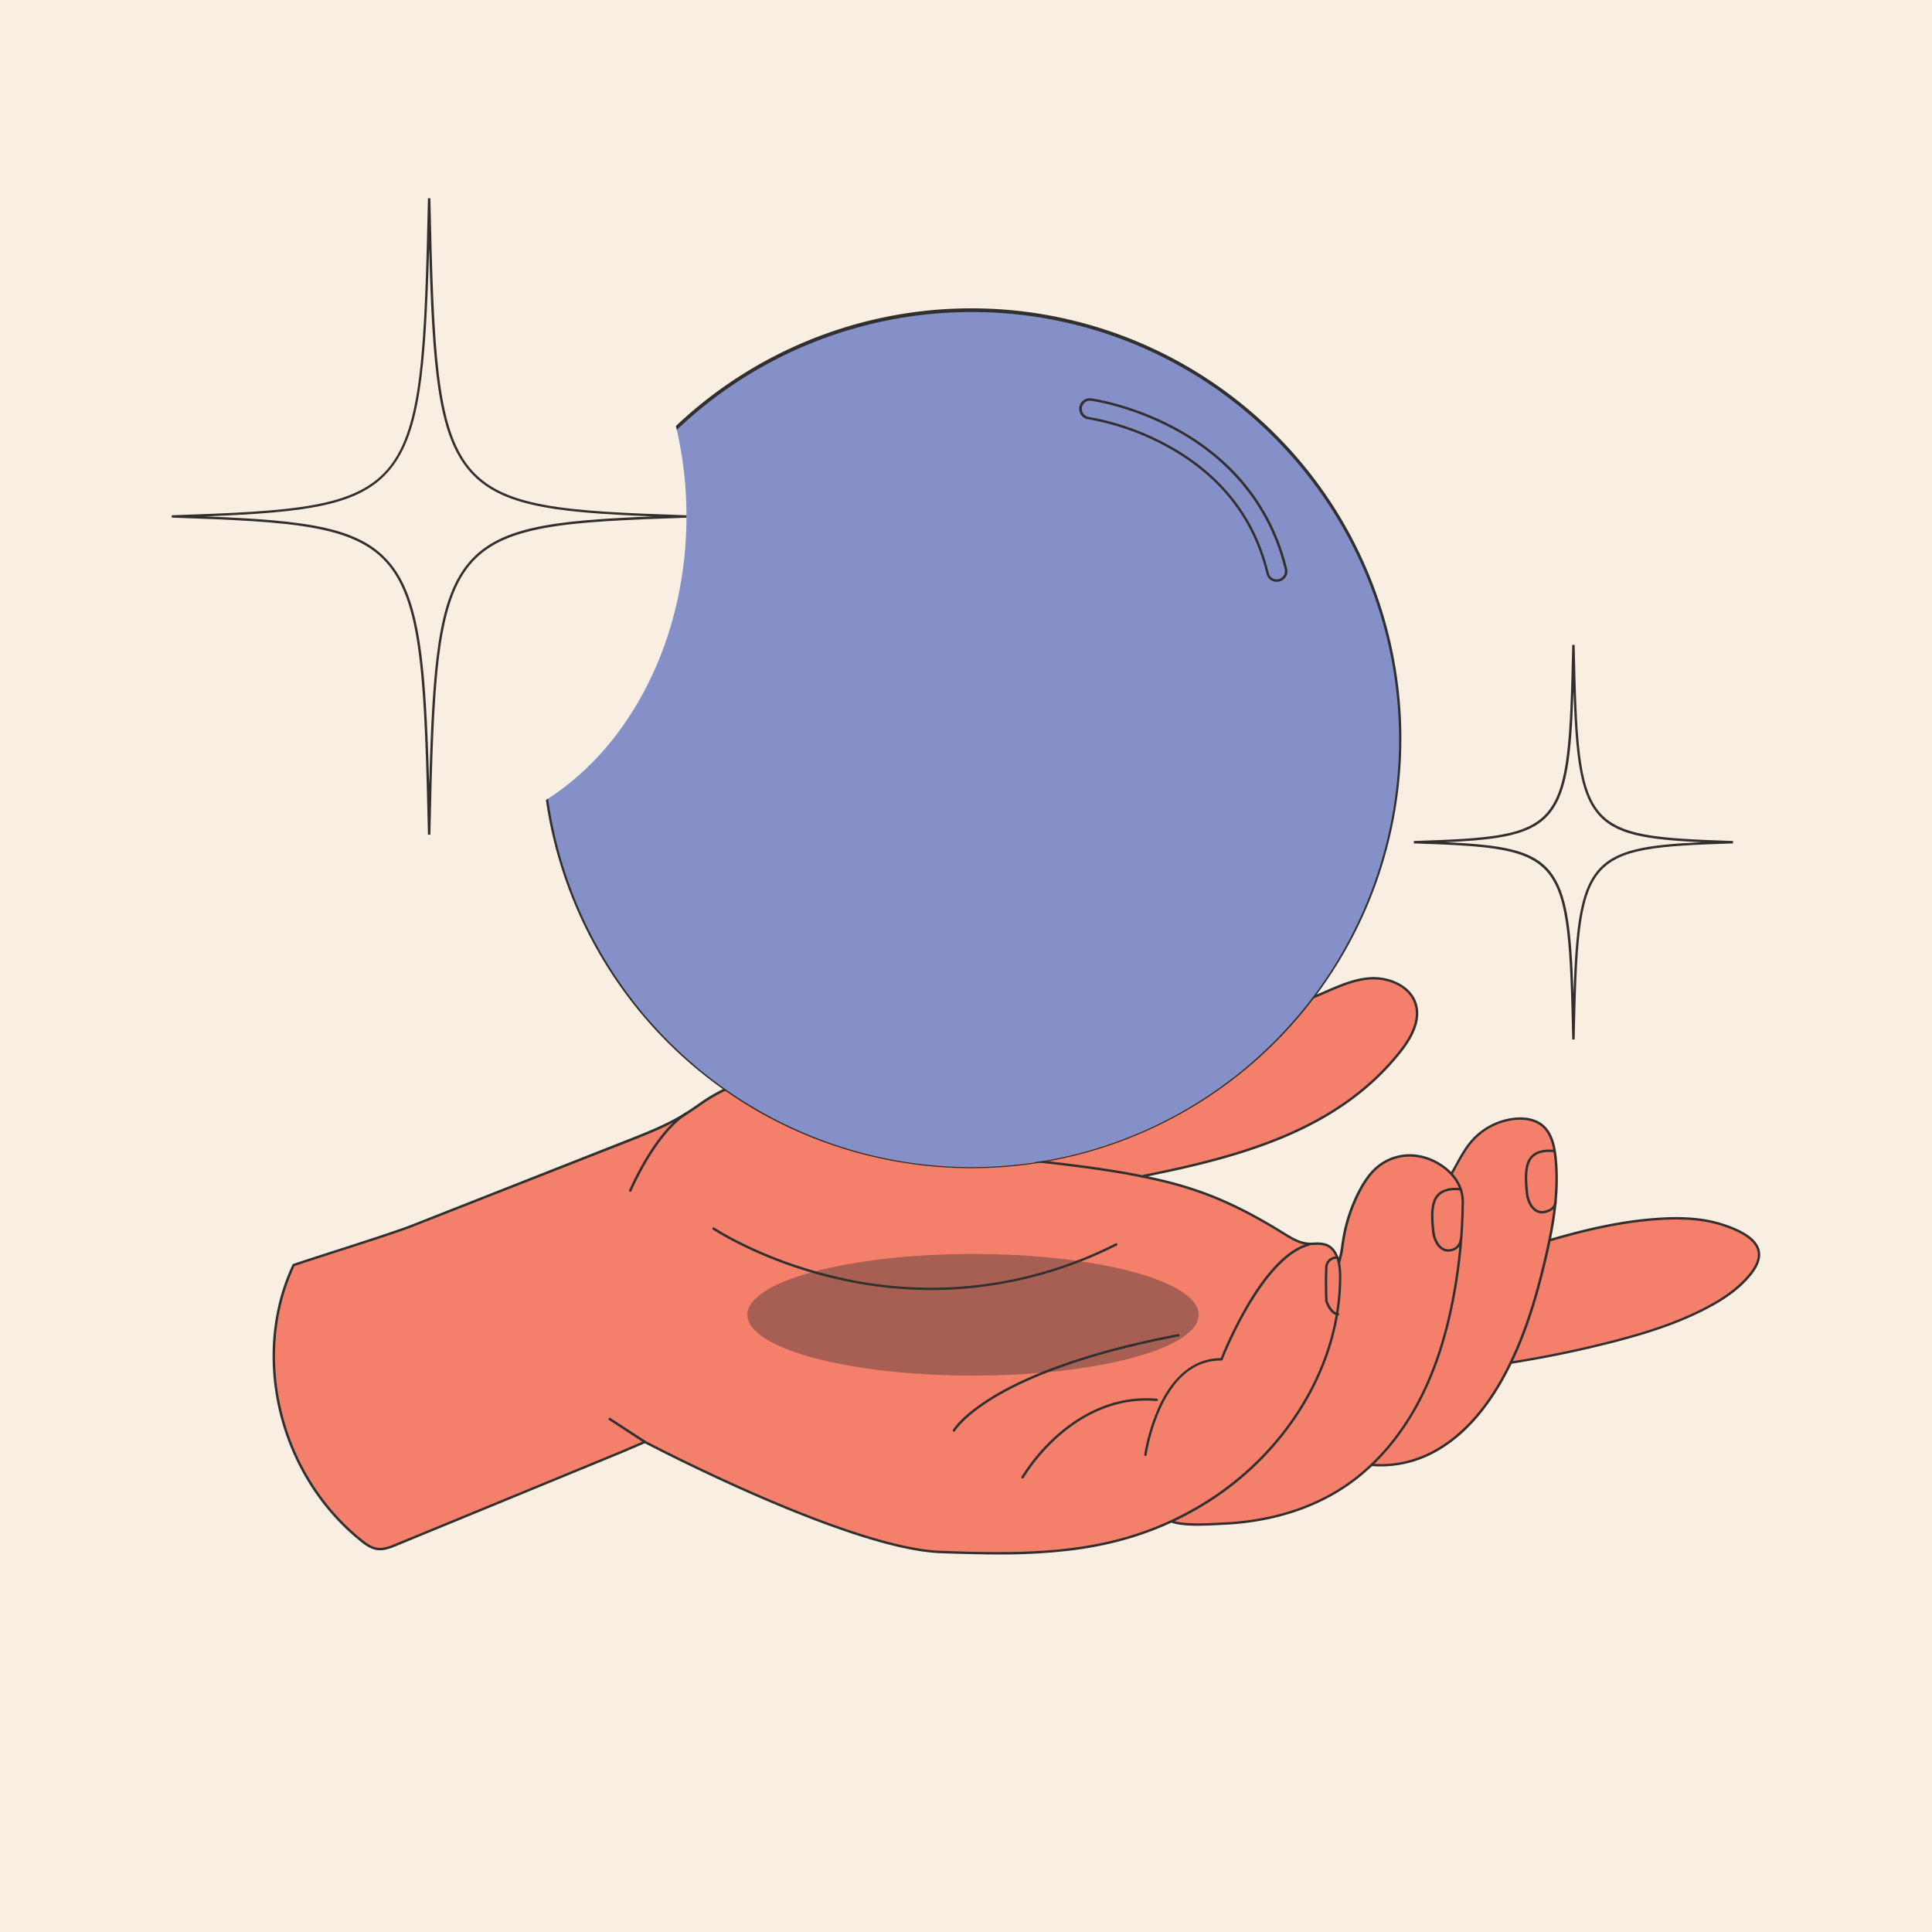 <svg xmlns="http://www.w3.org/2000/svg" viewBox="0 0 1143.57 1143.57"><defs><style>.cls-1{fill:#f8eee2;}.cls-2{fill:#f47f6b;}.cls-3{fill:#31302e;}.cls-4{opacity:0.4;}.cls-5{fill:#8590c8;}</style></defs><g id="Capa_2" data-name="Capa 2"><g id="Layer_1" data-name="Layer 1"><rect class="cls-1" width="1143.57" height="1143.57"/><path class="cls-2" d="M882.89,806.86a2.74,2.74,0,0,0,.91.7,5.28,5.28,0,0,0,3,.16,640.89,640.89,0,0,0,66.68-13.31c19.37-4.95,38.64-10.86,56.35-20.12,9.75-5.1,19.13-11.34,26.06-19.87,2.41-3,4.56-6.34,5.13-10.12,1.67-10.95-13.56-16.86-21.9-19.5-11.21-3.55-23.22-4.07-34.88-3.47-29.6,1.53-58.43,9.74-86.6,18.91-3.1,1-6.39,2.17-8.29,4.81-1.41,2-1.82,4.44-2.18,6.83q-3.72,25-5.27,50.23C881.83,803.75,881.91,805.7,882.89,806.86Z"/><path class="cls-3" d="M885.33,808.58a4.17,4.17,0,0,1-1.84-.38,3.36,3.36,0,0,1-1.14-.88h0c-1.22-1.43-1.23-3.68-1.14-5.25,1-16.76,2.8-33.68,5.29-50.3.33-2.21.74-5,2.3-7.14,2-2.72,5.2-4,8.64-5.07,27.44-8.93,56.95-17.4,86.79-18.94,14.14-.73,25.31.38,35.13,3.5,16.14,5.11,23.67,11.93,22.4,20.28-.66,4.36-3.33,8.06-5.28,10.47-6.06,7.47-14.42,13.84-26.29,20-18.92,9.89-39.18,15.75-56.5,20.18a641.92,641.92,0,0,1-66.76,13.33A10.76,10.76,0,0,1,885.33,808.58Zm-1.89-2.18a2.12,2.12,0,0,0,.67.52,4.73,4.73,0,0,0,2.62.09,642.66,642.66,0,0,0,66.61-13.29c17.23-4.41,37.39-10.24,56.18-20.07,11.7-6.11,19.91-12.37,25.84-19.68,1.85-2.28,4.38-5.77,5-9.78,1.14-7.55-6.06-13.84-21.42-18.71-9.66-3.06-20.66-4.15-34.63-3.43-29.67,1.53-59.07,10-86.41,18.87-3.21,1-6.22,2.18-7.93,4.55-1.36,1.89-1.74,4.45-2.05,6.51-2.47,16.58-4.25,33.46-5.27,50.18-.12,2.07.14,3.46.8,4.24Z"/><path class="cls-2" d="M859,695c3.93-6.65,7.14-13.8,12.21-19.61a39.41,39.41,0,0,1,25.28-13.13c5.69-.6,11.82.2,16.27,3.78,5.37,4.32,7.14,11.66,7.91,18.51,2.33,20.73-1.45,41.65-6.27,62-5.75,24.16-13.1,48.18-25.24,69.87-10,17.81-23.59,34.26-41.78,43.6-16.35,8.4-37.06,10.33-53.83,1.95-1.83-.91-3.69-1.77-4.93-3.38a26.74,26.74,0,0,1-3.5-6.29,36.49,36.49,0,0,1-2.5-14.43c.15-7.48,2.15-14.81,4.55-21.9,7-20.58,17.37-39.84,28.77-58.35q14-22.73,30.06-44.12a215,215,0,0,0,12.6-17.79Z"/><path class="cls-3" d="M817.5,868a54.46,54.46,0,0,1-24.29-5.45l-.34-.17A13.1,13.1,0,0,1,788,859a27.64,27.64,0,0,1-3.6-6.46,37.22,37.22,0,0,1-2.55-14.72c.16-8,2.41-15.67,4.59-22.11,6-17.9,14.95-35.94,28.84-58.49,9.31-15.12,19.44-30,30.1-44.18l1.76-2.34A181.93,181.93,0,0,0,858,695.3l.39-.66c1.08-1.83,2.13-3.74,3.15-5.58,2.66-4.85,5.42-9.87,9.14-14.13a40.15,40.15,0,0,1,25.75-13.37c6.79-.72,12.75.68,16.79,3.93,5.95,4.79,7.51,13.13,8.17,19,2.4,21.33-1.6,42.49-6.29,62.19-4.78,20.11-12,46.25-25.3,70.06-11.61,20.74-25.76,35.51-42.08,43.89A66.54,66.54,0,0,1,817.5,868Zm82.32-205.21a30.63,30.63,0,0,0-3.27.17,38.7,38.7,0,0,0-24.82,12.89c-3.62,4.14-6.34,9.09-9,13.87-1,1.86-2.07,3.78-3.17,5.63h0l-.39.67a184.49,184.49,0,0,1-10.88,15.51l-1.76,2.33c-10.64,14.17-20.74,29-30,44.08-13.83,22.45-22.68,40.4-28.71,58.2-2.14,6.33-4.35,13.86-4.5,21.68A35.43,35.43,0,0,0,785.76,852a25.82,25.82,0,0,0,3.41,6.12,11.72,11.72,0,0,0,4.34,3l.34.17c15.45,7.72,35.83,7,53.19-1.94,16.05-8.25,30-22.82,41.48-43.32,13.23-23.65,20.39-49.67,25.16-69.69,4.65-19.57,8.63-40.59,6.26-61.7-.63-5.61-2.11-13.58-7.65-18C909.2,664.12,904.85,662.81,899.82,662.81Z"/><path class="cls-2" d="M792,748.91a2.83,2.83,0,0,1,.11-.31c1.79-5,2.25-10.35,3.14-15.59a95.19,95.19,0,0,1,9.1-27.36c3.57-7,8.22-13.69,15-17.64,10.84-6.32,23.39-5.14,33.82,1.81,7.74,5.16,12.79,12.72,12.7,21.91a319.06,319.06,0,0,1-5.39,55.33c-4,21.33-10.17,42.38-20.17,61.65S816.38,865.46,798.66,878c-14.26,10.11-30.74,16.8-47.8,20.45a161.35,161.35,0,0,1-26.45,3.35c-8.09.36-22.23,1.43-30-1,1.58-4.93,9.6-10,12.39-14.47l9.2-14.66,18.39-29.33,36.8-58.65,14.71-23.46A63.12,63.12,0,0,0,792,748.91Z"/><path class="cls-3" d="M708.9,903.11c-5.46,0-10.81-.35-14.71-1.56l-.69-.21.22-.69c1-3,4.12-6,7.16-8.88a34.54,34.54,0,0,0,5.3-5.75l79.11-126.1a62.46,62.46,0,0,0,6-11.26h0l.11-.3a61.2,61.2,0,0,0,2.51-11.6c.19-1.29.39-2.58.61-3.87a95.71,95.71,0,0,1,9.16-27.57c4.5-8.78,9.35-14.47,15.26-17.92,10.62-6.21,23.55-5.52,34.58,1.83,8.49,5.66,13.11,13.65,13,22.51a321.42,321.42,0,0,1-5.4,55.45c-4.47,24-11.09,44.2-20.24,61.85-10.67,20.58-25.15,37.72-41.86,49.58-13.77,9.77-29.94,16.69-48.06,20.57a162.58,162.58,0,0,1-26.57,3.36l-3,.15C717.67,902.89,713.25,903.11,708.9,903.11Zm-13.55-2.71c6.88,1.84,18.36,1.26,26,.87l3-.15a159.65,159.65,0,0,0,26.34-3.33c17.93-3.83,33.92-10.68,47.53-20.33,16.53-11.73,30.85-28.7,41.42-49.08,9.08-17.52,15.66-37.62,20.1-61.45a320.63,320.63,0,0,0,5.38-55.21c.08-8.36-4.32-15.92-12.38-21.3-10.57-7-22.93-7.71-33.06-1.79C814,691.94,809.36,697.45,805,706a94.3,94.3,0,0,0-9,27.16c-.22,1.28-.41,2.56-.6,3.84a62.15,62.15,0,0,1-2.58,11.87l-.11.31a63.7,63.7,0,0,1-6.17,11.53l-79.1,126.1a35.49,35.49,0,0,1-5.54,6C699.2,895.32,696.46,897.92,695.35,900.4Z"/><path class="cls-2" d="M173.78,748.83c-25.84,55-7.47,124.81,39.94,162.93,2.88,2.31,6,4.59,9.71,5.07s7.46-1,11-2.43l132.33-54.5c3.5-1.44,15-6.41,15-6.41S501.37,916.7,557,918.66c56.21,2,103.84,1.8,152.37-26.54s84.3-81,83.92-137.12c0-7.23-1.84-16-8.73-18.27-3.25-1.06-6.8-.27-10.21-.53-5.56-.44-10.47-3.63-15.21-6.56-27.85-17.22-50-26.77-82.28-33.16l.27-.45c58.27-11.7,115.4-27.35,152.07-74,6.21-7.9,11.71-18,8.83-27.57-3.27-10.95-16.37-16.29-27.78-15.29s-21.81,6.64-32.43,10.94c-22.75,9.22-47.42,12.5-71.77,15.7l-248.3,32.64c-10.1,1.33-20.39,2.71-29.65,7-7.93,3.65-14.77,9.25-22.16,13.88-10.63,6.66-22.38,11.29-34.06,15.89l-85.19,33.56-43.1,17C231,730.64,184.51,745.05,173.78,748.83Z"/><path class="cls-3" d="M590.57,920.1c-11.1,0-22.31-.33-33.64-.73-53.75-1.89-168.47-61.54-175.25-65.09-1.87.81-11.54,5-14.68,6.28l-132.33,54.5c-3.24,1.34-7.29,3-11.33,2.47s-7.26-3-10.07-5.22c-48.45-38.95-65.71-109.37-40.14-163.79l.13-.27.28-.1c4-1.41,13-4.29,23.34-7.63,17.18-5.52,38.55-12.4,46.4-15.49l128.3-50.54c11.47-4.52,23.33-9.19,33.93-15.84,2.45-1.53,4.89-3.2,7.24-4.82a103.39,103.39,0,0,1,15-9.1c9.44-4.33,19.82-5.7,29.86-7l248.3-32.64c24-3.15,48.78-6.41,71.59-15.65,2.34-.95,4.7-2,7-3,8.17-3.55,16.63-7.23,25.64-8,11.25-1,25.07,4.21,28.54,15.8,2.41,8.08-.6,17.57-8.95,28.21-16.83,21.41-39.14,37.88-68.22,50.35-26.36,11.3-54.94,18-82.06,23.49,29.53,6.09,51.47,15.1,80,32.76l.68.42c4.47,2.76,9.08,5.63,14.2,6a32.26,32.26,0,0,0,3.68,0,19.55,19.55,0,0,1,6.71.56c7.92,2.58,9.17,13,9.21,19,.37,53.57-32.7,107.63-84.27,137.74-22.57,13.18-46,21-73.57,24.73A344.85,344.85,0,0,1,590.57,920.1ZM381.74,852.7l.31.16c1.19.63,120.14,63.16,174.93,65.08,27,1,53.37,1.53,78.95-1.89,27.42-3.66,50.63-11.46,73-24.55C760.1,861.65,792.9,808.08,792.53,755c0-5.59-1.16-15.3-8.23-17.6a17.93,17.93,0,0,0-6.21-.49,35.16,35.16,0,0,1-3.84,0c-5.47-.43-10.23-3.38-14.84-6.24l-.68-.42c-29.2-18-51.43-27-82.05-33.07l-1-.2.95-1.59.31-.06c27.69-5.56,57-12.3,84-23.85,28.86-12.37,51-28.7,67.66-49.92,8-10.25,11-19.31,8.7-26.92-3.24-10.87-16.34-15.73-27-14.79-8.79.77-17.13,4.4-25.2,7.91-2.29,1-4.67,2-7,3-23,9.31-47.87,12.58-71.94,15.75l-248.3,32.64c-9.94,1.3-20.21,2.65-29.45,6.9a102,102,0,0,0-14.8,9c-2.36,1.62-4.81,3.3-7.28,4.85-10.72,6.72-22.65,11.42-34.18,16L243.81,726.35c-7.9,3.12-29.29,10-46.49,15.53-10.12,3.26-18.9,6.08-23,7.52-25.11,53.8-8,123.31,39.87,161.8,2.66,2.14,5.79,4.46,9.35,4.92s7.35-1,10.6-2.38l132.34-54.5c3.45-1.42,14.85-6.36,15-6.41Z"/><g class="cls-4"><ellipse class="cls-3" cx="575.95" cy="778.24" rx="133.56" ry="36"/></g><path class="cls-3" d="M373.08,705.46a.74.74,0,0,1-.28-.06.71.71,0,0,1-.38-.93,173.38,173.38,0,0,1,9.45-18.29c5.4-9.06,13.87-21.19,23.64-27.52a.72.72,0,1,1,.78,1.2C388,671.71,373.88,704.69,373.74,705A.7.7,0,0,1,373.08,705.46Z"/><path class="cls-3" d="M381.71,854.2a.7.7,0,0,1-.39-.11l-20.81-13.55a.71.71,0,0,1-.21-1,.72.72,0,0,1,1-.21l20.81,13.55a.71.71,0,0,1-.39,1.31Z"/><path class="cls-3" d="M676.82,697.19h-.15c-30.58-6.61-85.43-11.39-86-11.44a.71.71,0,0,1,.12-1.42c.55,0,55.49,4.84,86.16,11.46a.71.71,0,0,1-.15,1.41Z"/><path class="cls-3" d="M678,861.79h-.1a.71.71,0,0,1-.61-.8,114.42,114.42,0,0,1,8.7-28.61c8.72-18.62,21.36-28.46,36.57-28.49a246.63,246.63,0,0,1,15-30.75c12.52-21.45,25-34,37-37.18a.71.71,0,0,1,.37,1.38c-27.89,7.47-51,66.92-51.24,67.52a.73.73,0,0,1-.68.46h-.43c-14.84,0-26.72,9.3-35.32,27.66a112.83,112.83,0,0,0-8.58,28.21A.72.72,0,0,1,678,861.79Z"/><path class="cls-3" d="M791.91,778.7h-.12c-5.1-.87-7.35-8.27-7.44-8.58a.57.57,0,0,1,0-.18c0-.12-.45-12.12,0-19.27a6.62,6.62,0,0,1,7.7-6.87.71.71,0,1,1-.21,1.41,5.2,5.2,0,0,0-6.06,5.55c-.42,6.74,0,17.89,0,19,.26.78,2.33,6.82,6.29,7.51a.71.71,0,0,1,.59.82A.72.72,0,0,1,791.91,778.7Z"/><path class="cls-3" d="M605.28,875.13a.77.77,0,0,1-.36-.09.72.72,0,0,1-.26-1,113,113,0,0,1,20.94-24.75c12.47-11,32.85-23.73,59.14-21.41a.72.72,0,0,1,.65.78.72.72,0,0,1-.78.64c-25.77-2.27-45.78,10.18-58,21a111.5,111.5,0,0,0-20.68,24.43A.72.72,0,0,1,605.28,875.13Z"/><path class="cls-3" d="M564.69,847.43a.68.68,0,0,1-.36-.1.7.7,0,0,1-.26-1c.2-.36,5.33-9,24.39-20.43,31.71-18.93,76.78-30.17,109-36.27a.72.72,0,0,1,.26,1.41c-32,6.06-76.84,17.22-108.36,36-18.83,11.21-24,19.93-24.07,20A.71.71,0,0,1,564.69,847.43Z"/><path class="cls-3" d="M551.33,763.6a250.82,250.82,0,0,1-58.18-6.93C450,746.39,422.28,728,422,727.81a.71.71,0,0,1-.2-1,.73.73,0,0,1,1-.2c.27.18,27.86,18.46,70.74,28.67A241.39,241.39,0,0,0,660.27,736a.72.72,0,1,1,.64,1.28,245.55,245.55,0,0,1-91.68,25.65Q560.3,763.61,551.33,763.6Z"/><path class="cls-3" d="M857.23,740.88a7.3,7.3,0,0,1-4.19-1.32c-3.37-2.29-5-6.89-5.35-10.14-.79-7-1.26-14.84,1.18-19.85s8.06-7.23,15.84-6.29a.73.73,0,0,1,.63.8.72.72,0,0,1-.8.62c-5-.61-11.63-.15-14.38,5.5-2.28,4.68-1.81,12.26-1,19.06.36,3.18,2,7.24,4.74,9.12a6.05,6.05,0,0,0,5.2.82,6.29,6.29,0,0,0,4.86-5.67.72.72,0,0,1,1.43.14,7.76,7.76,0,0,1-5.91,6.91A8.62,8.62,0,0,1,857.23,740.88Z"/><path class="cls-3" d="M912.7,718.25a7.29,7.29,0,0,1-4.18-1.32c-3.37-2.29-5-6.9-5.36-10.15-.78-7-1.25-14.84,1.19-19.84s8.06-7.24,15.84-6.3a.72.72,0,0,1,.62.8.71.71,0,0,1-.8.62c-5-.61-11.62-.15-14.37,5.5-2.28,4.68-1.81,12.26-1,19.06.35,3.18,1.95,7.24,4.73,9.13a6.11,6.11,0,0,0,5.21.81c3.43-.92,5.15-2.47,5.39-4.9a.72.72,0,0,1,1.43.15c-.31,3-2.42,5.05-6.45,6.13A8.11,8.11,0,0,1,912.7,718.25Z"/><ellipse class="cls-5" cx="574.69" cy="437.37" rx="254.13" ry="253.38"/><path class="cls-3" d="M574.69,691.47a254.48,254.48,0,1,1,99.2-20A253.93,253.93,0,0,1,574.69,691.47Zm0-506.77a253.06,253.06,0,1,0,179.19,74A252.14,252.14,0,0,0,574.69,184.7Z"/><ellipse class="cls-1" cx="254.02" cy="305.67" rx="152.33" ry="188.37"/><path class="cls-3" d="M254.74,494.05h-1.43c-4-179.27-6.8-182.78-151.64-187.67V305c144.84-4.89,147.68-8.4,151.64-187.66h1.43c4,179.26,6.79,182.77,151.63,187.66v1.43C261.53,311.27,258.7,314.78,254.74,494.05ZM121.51,305.67c60.62,2.39,92.11,6.32,109.85,28.26,17.28,21.37,20.71,58.94,22.66,130.38,2-71.44,5.38-109,22.66-130.38,17.75-21.94,49.23-25.87,109.85-28.26-60.62-2.4-92.1-6.32-109.85-28.27C259.4,256,256,218.47,254,147c-2,71.44-5.38,109-22.66,130.37C213.62,299.35,182.13,303.27,121.51,305.67Z"/><ellipse class="cls-1" cx="931.33" cy="498.51" rx="94.43" ry="116.77"/><path class="cls-3" d="M930.62,615.3c-2.45-110.88-4.2-113-93.74-116.08V497.8c89.54-3,91.29-5.2,93.74-116.08h1.43c2.45,110.88,4.2,113,93.74,116.08v1.42c-89.54,3-91.29,5.2-93.74,116.08Zm-75-116.79c33.53,1.54,51.49,4.46,61.92,17.35,10,12.38,12.55,33.41,13.83,71.94,1.29-38.53,3.83-59.56,13.84-71.94,10.43-12.89,28.39-15.81,61.91-17.35-33.52-1.54-51.48-4.46-61.91-17.35-10-12.38-12.55-33.41-13.84-72-1.28,38.54-3.83,59.57-13.83,72C907.07,494.05,889.11,497,855.58,498.51Z"/><path class="cls-3" d="M755.75,344.38a6.26,6.26,0,0,1-6.11-4.8c-7.94-32.84-27.93-58.17-59.42-75.27a151.27,151.27,0,0,0-45.87-16.09,6.27,6.27,0,1,1,1.7-12.42c1,.14,24,3.38,49.82,17.32,34.45,18.59,57.27,47.48,66,83.53a6.26,6.26,0,0,1-4.64,7.55A6.1,6.1,0,0,1,755.75,344.38ZM645.2,237.18a4.83,4.83,0,0,0-.65,9.62,152.42,152.42,0,0,1,46.35,16.26C722.76,280.36,743,306,751,339.25a4.82,4.82,0,0,0,4.71,3.7,4.92,4.92,0,0,0,1.14-.13,4.85,4.85,0,0,0,3.57-5.84c-8.61-35.64-31.19-64.21-65.28-82.61-25.59-13.81-48.36-17-49.32-17.15A4.87,4.87,0,0,0,645.2,237.18Z"/></g></g></svg>